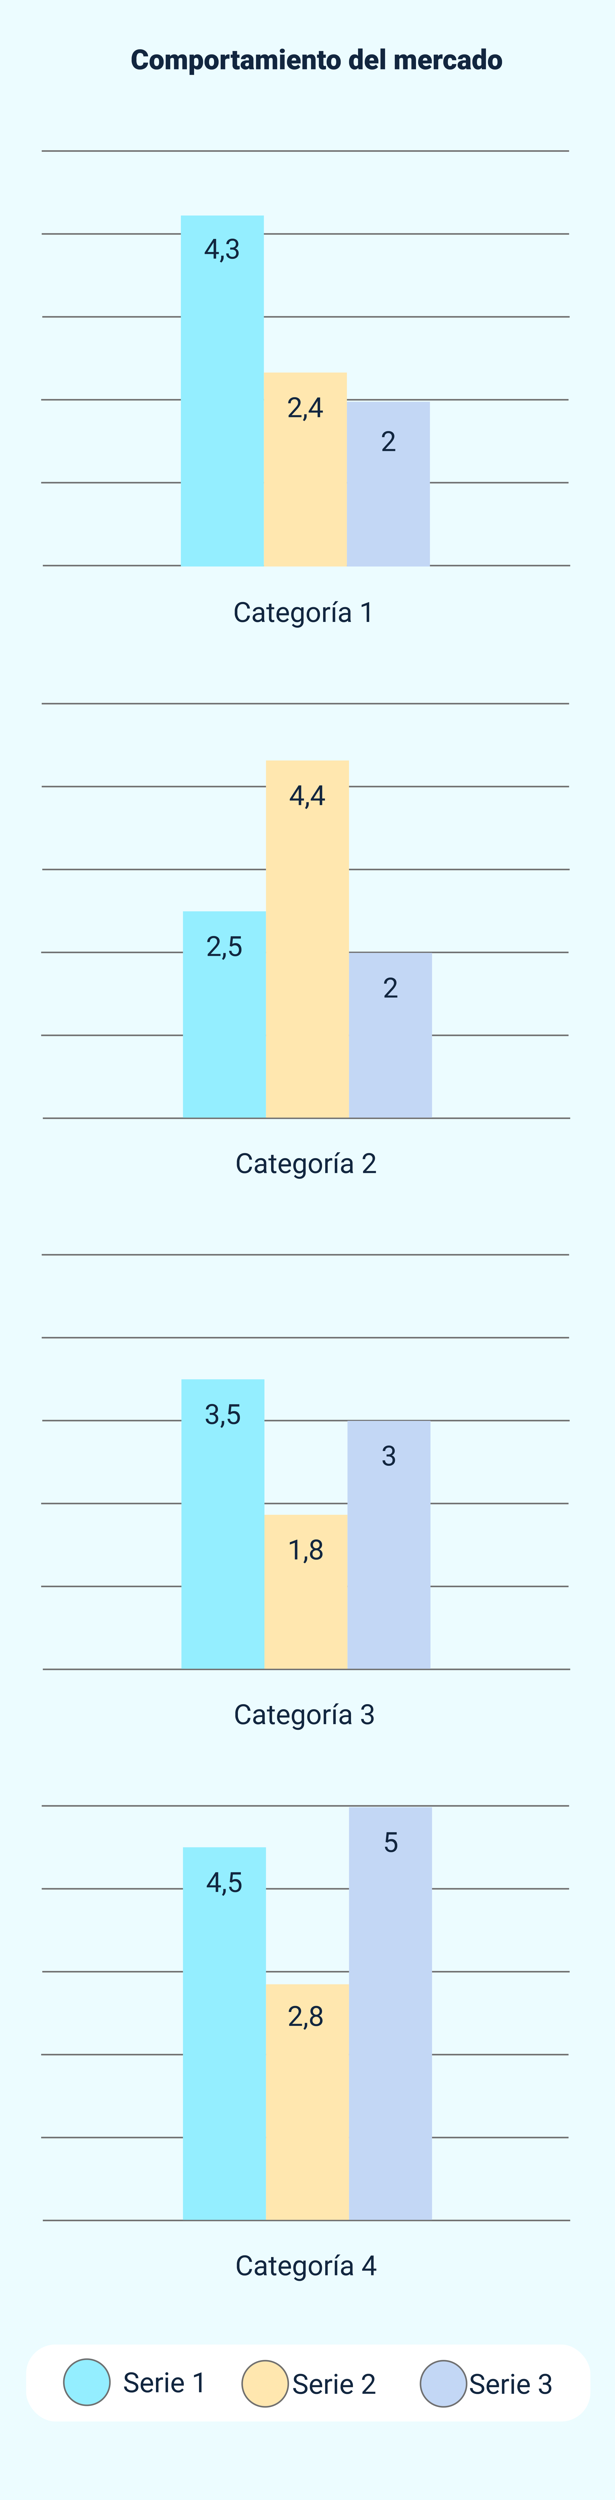 <svg xmlns="http://www.w3.org/2000/svg" width="400" height="1624" viewBox="0 0 400 1624">
  <g id="Grupo_1072677" data-name="Grupo 1072677" transform="translate(8830 10445)">
    <g id="Grupo_1072675" data-name="Grupo 1072675" transform="translate(-9220 -13012)">
      <rect id="Rectángulo_378128" data-name="Rectángulo 378128" width="400" height="1624" transform="translate(390 2567)" fill="#ecfcff"/>
      <g id="Grupo_1072663" data-name="Grupo 1072663" transform="translate(416.767 2611.234)">
        <path id="Trazado_610526" data-name="Trazado 610526" d="M-7824.783-11018.766h343.017" transform="translate(7825.508 11180.355)" fill="none" stroke="#707070" stroke-width="1"/>
        <path id="Trazado_610522" data-name="Trazado 610522" d="M-7824.783-11018.766h343.017" transform="translate(7825.146 11072.629)" fill="none" stroke="#707070" stroke-width="1"/>
        <path id="Trazado_610525" data-name="Trazado 610525" d="M-7824.783-11018.766h343.017" transform="translate(7824.783 11234.219)" fill="none" stroke="#707070" stroke-width="1"/>
        <path id="Trazado_610523" data-name="Trazado 610523" d="M-7824.783-11018.766h343.017" transform="translate(7825.146 11126.492)" fill="none" stroke="#707070" stroke-width="1"/>
        <path id="Trazado_610524" data-name="Trazado 610524" d="M-7824.783-11018.766h343.017" transform="translate(7824.783 11288.082)" fill="none" stroke="#707070" stroke-width="1"/>
        <path id="Trazado_610527" data-name="Trazado 610527" d="M-7824.783-11018.766h343.017" transform="translate(7825.87 11341.945)" fill="none" stroke="#707070" stroke-width="1"/>
      </g>
      <g id="Grupo_1072669" data-name="Grupo 1072669" transform="translate(416.767 2970.234)">
        <path id="Trazado_610526-2" data-name="Trazado 610526" d="M-7824.783-11018.766h343.017" transform="translate(7825.508 11180.355)" fill="none" stroke="#707070" stroke-width="1"/>
        <path id="Trazado_610522-2" data-name="Trazado 610522" d="M-7824.783-11018.766h343.017" transform="translate(7825.146 11072.629)" fill="none" stroke="#707070" stroke-width="1"/>
        <path id="Trazado_610525-2" data-name="Trazado 610525" d="M-7824.783-11018.766h343.017" transform="translate(7824.783 11234.219)" fill="none" stroke="#707070" stroke-width="1"/>
        <path id="Trazado_610523-2" data-name="Trazado 610523" d="M-7824.783-11018.766h343.017" transform="translate(7825.146 11126.492)" fill="none" stroke="#707070" stroke-width="1"/>
        <path id="Trazado_610524-2" data-name="Trazado 610524" d="M-7824.783-11018.766h343.017" transform="translate(7824.783 11288.082)" fill="none" stroke="#707070" stroke-width="1"/>
        <path id="Trazado_610527-2" data-name="Trazado 610527" d="M-7824.783-11018.766h343.017" transform="translate(7825.87 11341.945)" fill="none" stroke="#707070" stroke-width="1"/>
      </g>
      <g id="Grupo_1072670" data-name="Grupo 1072670" transform="translate(416.767 3328.234)">
        <path id="Trazado_610526-3" data-name="Trazado 610526" d="M-7824.783-11018.766h343.017" transform="translate(7825.508 11180.355)" fill="none" stroke="#707070" stroke-width="1"/>
        <path id="Trazado_610522-3" data-name="Trazado 610522" d="M-7824.783-11018.766h343.017" transform="translate(7825.146 11072.629)" fill="none" stroke="#707070" stroke-width="1"/>
        <path id="Trazado_610525-3" data-name="Trazado 610525" d="M-7824.783-11018.766h343.017" transform="translate(7824.783 11234.219)" fill="none" stroke="#707070" stroke-width="1"/>
        <path id="Trazado_610523-3" data-name="Trazado 610523" d="M-7824.783-11018.766h343.017" transform="translate(7825.146 11126.492)" fill="none" stroke="#707070" stroke-width="1"/>
        <path id="Trazado_610524-3" data-name="Trazado 610524" d="M-7824.783-11018.766h343.017" transform="translate(7824.783 11288.082)" fill="none" stroke="#707070" stroke-width="1"/>
        <path id="Trazado_610527-3" data-name="Trazado 610527" d="M-7824.783-11018.766h343.017" transform="translate(7825.87 11341.945)" fill="none" stroke="#707070" stroke-width="1"/>
      </g>
      <g id="Grupo_1072671" data-name="Grupo 1072671" transform="translate(416.767 3686.234)">
        <path id="Trazado_610526-4" data-name="Trazado 610526" d="M-7824.783-11018.766h343.017" transform="translate(7825.508 11180.355)" fill="none" stroke="#707070" stroke-width="1"/>
        <path id="Trazado_610522-4" data-name="Trazado 610522" d="M-7824.783-11018.766h343.017" transform="translate(7825.146 11072.629)" fill="none" stroke="#707070" stroke-width="1"/>
        <path id="Trazado_610525-4" data-name="Trazado 610525" d="M-7824.783-11018.766h343.017" transform="translate(7824.783 11234.219)" fill="none" stroke="#707070" stroke-width="1"/>
        <path id="Trazado_610523-4" data-name="Trazado 610523" d="M-7824.783-11018.766h343.017" transform="translate(7825.146 11126.492)" fill="none" stroke="#707070" stroke-width="1"/>
        <path id="Trazado_610524-4" data-name="Trazado 610524" d="M-7824.783-11018.766h343.017" transform="translate(7824.783 11288.082)" fill="none" stroke="#707070" stroke-width="1"/>
        <path id="Trazado_610527-4" data-name="Trazado 610527" d="M-7824.783-11018.766h343.017" transform="translate(7825.87 11341.945)" fill="none" stroke="#707070" stroke-width="1"/>
      </g>
      <path id="Trazado_611144" data-name="Trazado 611144" d="M11.32-4.333a4.673,4.673,0,0,1-.721,2.36A4.35,4.35,0,0,1,8.75-.387a6.3,6.3,0,0,1-2.72.563A5.025,5.025,0,0,1,2.057-1.468,6.786,6.786,0,0,1,.606-6.108v-.633a7.746,7.746,0,0,1,.655-3.292,4.961,4.961,0,0,1,1.885-2.18,5.26,5.26,0,0,1,2.848-.769,5.516,5.516,0,0,1,3.744,1.226,4.844,4.844,0,0,1,1.608,3.379H8.271a2.292,2.292,0,0,0-.589-1.679,2.422,2.422,0,0,0-1.687-.51A1.843,1.843,0,0,0,4.307-9.7a5.536,5.536,0,0,0-.562,2.751v.905A6.125,6.125,0,0,0,4.258-3.12a1.882,1.882,0,0,0,1.771.879,2.369,2.369,0,0,0,1.626-.5,2.126,2.126,0,0,0,.6-1.591Zm.949-.51a5.613,5.613,0,0,1,.554-2.536,3.96,3.96,0,0,1,1.591-1.709,4.791,4.791,0,0,1,2.435-.6,4.373,4.373,0,0,1,3.366,1.323,5.076,5.076,0,0,1,1.23,3.6v.105A4.925,4.925,0,0,1,20.21-1.129,4.384,4.384,0,0,1,16.866.176a4.434,4.434,0,0,1-3.261-1.217,4.761,4.761,0,0,1-1.327-3.3Zm2.962.185a3.538,3.538,0,0,0,.413,1.934,1.376,1.376,0,0,0,1.222.615q1.582,0,1.617-2.435v-.3q0-2.558-1.635-2.558-1.485,0-1.608,2.206ZM25.55-9.51l.1,1.116a3.27,3.27,0,0,1,2.716-1.292A2.407,2.407,0,0,1,30.8-8.253a3.165,3.165,0,0,1,2.795-1.433q2.892,0,2.971,3.5V0H33.592V-6a1.813,1.813,0,0,0-.246-1.063,1.048,1.048,0,0,0-.9-.334,1.4,1.4,0,0,0-1.31.782l.009.123V0H28.178V-5.985a1.906,1.906,0,0,0-.237-1.081,1.045,1.045,0,0,0-.905-.334,1.42,1.42,0,0,0-1.3.782V0H22.772V-9.51ZM47.083-4.685a5.735,5.735,0,0,1-1,3.538A3.2,3.2,0,0,1,43.392.176a2.742,2.742,0,0,1-2.153-.958V3.656H38.276V-9.51h2.769l.088.879a2.742,2.742,0,0,1,2.241-1.055,3.224,3.224,0,0,1,2.733,1.3,5.805,5.805,0,0,1,.976,3.564Zm-2.962-.185q0-2.531-1.477-2.531a1.394,1.394,0,0,0-1.406.756V-2.9a1.439,1.439,0,0,0,1.424.791q1.415,0,1.459-2.443Zm3.894.026a5.613,5.613,0,0,1,.554-2.536,3.96,3.96,0,0,1,1.591-1.709,4.791,4.791,0,0,1,2.435-.6A4.373,4.373,0,0,1,55.96-8.363a5.076,5.076,0,0,1,1.23,3.6v.105a4.925,4.925,0,0,1-1.235,3.529A4.384,4.384,0,0,1,52.611.176a4.434,4.434,0,0,1-3.261-1.217,4.761,4.761,0,0,1-1.327-3.3Zm2.962.185a3.538,3.538,0,0,0,.413,1.934,1.376,1.376,0,0,0,1.222.615q1.582,0,1.617-2.435v-.3q0-2.558-1.635-2.558-1.485,0-1.608,2.206ZM64.248-6.829l-.976-.07a1.752,1.752,0,0,0-1.793.879V0H58.518V-9.51h2.777l.1,1.222a2.294,2.294,0,0,1,2.083-1.4,2.888,2.888,0,0,1,.826.105Zm4.957-5.045V-9.51H70.77v2.057H69.205V-3.1a1.111,1.111,0,0,0,.193.747,1.037,1.037,0,0,0,.765.211A4.345,4.345,0,0,0,70.9-2.2V-.079a5.466,5.466,0,0,1-1.67.255,3.1,3.1,0,0,1-2.259-.721,2.954,2.954,0,0,1-.729-2.188v-4.72H65.03V-9.51h1.213v-2.364ZM77.291,0a3.344,3.344,0,0,1-.281-.853A2.754,2.754,0,0,1,74.725.176a3.374,3.374,0,0,1-2.285-.813,2.588,2.588,0,0,1-.94-2.043,2.66,2.66,0,0,1,1.143-2.338,5.821,5.821,0,0,1,3.322-.791h.914v-.5q0-1.316-1.134-1.316a.927.927,0,0,0-1.055,1.042H71.728A2.655,2.655,0,0,1,72.9-8.825a4.931,4.931,0,0,1,2.993-.86,4.323,4.323,0,0,1,2.874.888,3.086,3.086,0,0,1,1.081,2.435v4.21a4.311,4.311,0,0,0,.4,2V0ZM75.437-1.934a1.652,1.652,0,0,0,.918-.237,1.487,1.487,0,0,0,.523-.536V-4.228h-.861q-1.547,0-1.547,1.389a.848.848,0,0,0,.272.655A.986.986,0,0,0,75.437-1.934ZM84.287-9.51l.1,1.116A3.27,3.27,0,0,1,87.1-9.686a2.407,2.407,0,0,1,2.435,1.433,3.165,3.165,0,0,1,2.795-1.433q2.892,0,2.971,3.5V0H92.329V-6a1.813,1.813,0,0,0-.246-1.063,1.048,1.048,0,0,0-.9-.334,1.4,1.4,0,0,0-1.31.782l.009.123V0H86.915V-5.985a1.906,1.906,0,0,0-.237-1.081,1.045,1.045,0,0,0-.905-.334,1.42,1.42,0,0,0-1.3.782V0H81.51V-9.51ZM100.116,0H97.146V-9.51h2.971ZM96.97-11.962A1.322,1.322,0,0,1,97.427-13a1.724,1.724,0,0,1,1.187-.4A1.724,1.724,0,0,1,99.8-13a1.322,1.322,0,0,1,.457,1.037,1.322,1.322,0,0,1-.457,1.037,1.724,1.724,0,0,1-1.187.4,1.724,1.724,0,0,1-1.187-.4A1.322,1.322,0,0,1,96.97-11.962ZM106.541.176A4.889,4.889,0,0,1,103-1.129a4.507,4.507,0,0,1-1.354-3.4v-.246a5.84,5.84,0,0,1,.541-2.575,3.955,3.955,0,0,1,1.578-1.727,4.763,4.763,0,0,1,2.461-.611,4.117,4.117,0,0,1,3.164,1.244,4.887,4.887,0,0,1,1.16,3.467v1.151H104.66a2.135,2.135,0,0,0,.694,1.257,2.066,2.066,0,0,0,1.389.457,2.662,2.662,0,0,0,2.2-.984l1.354,1.6a3.784,3.784,0,0,1-1.569,1.217A5.3,5.3,0,0,1,106.541.176ZM106.207-7.4q-1.3,0-1.547,1.723h2.988v-.229a1.467,1.467,0,0,0-.36-1.1A1.434,1.434,0,0,0,106.207-7.4ZM114.46-9.51l.1,1.116a3.225,3.225,0,0,1,2.716-1.292,2.713,2.713,0,0,1,2.219.888,4.226,4.226,0,0,1,.76,2.672V0h-2.971V-6a1.6,1.6,0,0,0-.29-1.059,1.342,1.342,0,0,0-1.055-.338,1.413,1.413,0,0,0-1.292.686V0h-2.962V-9.51Zm10.881-2.364V-9.51h1.564v2.057h-1.564V-3.1a1.111,1.111,0,0,0,.193.747,1.037,1.037,0,0,0,.765.211,4.345,4.345,0,0,0,.738-.053V-.079a5.466,5.466,0,0,1-1.67.255,3.1,3.1,0,0,1-2.259-.721,2.954,2.954,0,0,1-.729-2.188v-4.72h-1.213V-9.51h1.213v-2.364Zm2.092,7.031a5.613,5.613,0,0,1,.554-2.536,3.96,3.96,0,0,1,1.591-1.709,4.791,4.791,0,0,1,2.435-.6,4.373,4.373,0,0,1,3.366,1.323,5.076,5.076,0,0,1,1.23,3.6v.105a4.925,4.925,0,0,1-1.235,3.529A4.384,4.384,0,0,1,132.029.176a4.434,4.434,0,0,1-3.261-1.217,4.761,4.761,0,0,1-1.327-3.3Zm2.962.185a3.538,3.538,0,0,0,.413,1.934,1.376,1.376,0,0,0,1.222.615q1.582,0,1.617-2.435v-.3q0-2.558-1.635-2.558-1.485,0-1.608,2.206Zm11.628-.167A5.809,5.809,0,0,1,143-8.385a3.211,3.211,0,0,1,2.725-1.3,2.731,2.731,0,0,1,2.145,1V-13.5h2.971V0h-2.663l-.149-1.02a2.8,2.8,0,0,1-2.32,1.2,3.205,3.205,0,0,1-2.689-1.3A5.993,5.993,0,0,1,142.022-4.825Zm2.962.185q0,2.531,1.477,2.531a1.458,1.458,0,0,0,1.406-.826V-6.557a1.419,1.419,0,0,0-1.389-.844q-1.371,0-1.485,2.215ZM157.122.176a4.889,4.889,0,0,1-3.542-1.305,4.507,4.507,0,0,1-1.354-3.4v-.246a5.84,5.84,0,0,1,.541-2.575,3.955,3.955,0,0,1,1.578-1.727,4.763,4.763,0,0,1,2.461-.611,4.117,4.117,0,0,1,3.164,1.244,4.887,4.887,0,0,1,1.16,3.467v1.151h-5.889a2.135,2.135,0,0,0,.694,1.257,2.066,2.066,0,0,0,1.389.457,2.662,2.662,0,0,0,2.2-.984l1.354,1.6a3.784,3.784,0,0,1-1.569,1.217A5.3,5.3,0,0,1,157.122.176ZM156.788-7.4q-1.3,0-1.547,1.723h2.988v-.229a1.467,1.467,0,0,0-.36-1.1A1.434,1.434,0,0,0,156.788-7.4ZM165.445,0h-2.971V-13.5h2.971Zm9.105-9.51.1,1.116a3.27,3.27,0,0,1,2.716-1.292A2.407,2.407,0,0,1,179.8-8.253a3.165,3.165,0,0,1,2.795-1.433q2.892,0,2.971,3.5V0h-2.971V-6a1.813,1.813,0,0,0-.246-1.063,1.048,1.048,0,0,0-.9-.334,1.4,1.4,0,0,0-1.31.782l.009.123V0h-2.971V-5.985a1.906,1.906,0,0,0-.237-1.081,1.045,1.045,0,0,0-.905-.334,1.42,1.42,0,0,0-1.3.782V0h-2.962V-9.51ZM191.856.176a4.889,4.889,0,0,1-3.542-1.305,4.507,4.507,0,0,1-1.354-3.4v-.246a5.84,5.84,0,0,1,.541-2.575,3.955,3.955,0,0,1,1.578-1.727,4.763,4.763,0,0,1,2.461-.611A4.117,4.117,0,0,1,194.7-8.442a4.887,4.887,0,0,1,1.16,3.467v1.151h-5.889a2.135,2.135,0,0,0,.694,1.257,2.066,2.066,0,0,0,1.389.457,2.662,2.662,0,0,0,2.2-.984l1.354,1.6a3.784,3.784,0,0,1-1.569,1.217A5.3,5.3,0,0,1,191.856.176ZM191.522-7.4q-1.3,0-1.547,1.723h2.988v-.229a1.467,1.467,0,0,0-.36-1.1A1.434,1.434,0,0,0,191.522-7.4Zm11.285.571-.976-.07a1.752,1.752,0,0,0-1.793.879V0h-2.962V-9.51h2.777l.1,1.222a2.294,2.294,0,0,1,2.083-1.4,2.888,2.888,0,0,1,.826.105Zm4.922,4.72a1.317,1.317,0,0,0,.967-.338,1.241,1.241,0,0,0,.334-.945h2.777a3.288,3.288,0,0,1-1.121,2.566,4.168,4.168,0,0,1-2.887,1,4.22,4.22,0,0,1-3.27-1.3,5.125,5.125,0,0,1-1.2-3.6v-.123a5.792,5.792,0,0,1,.532-2.544,3.872,3.872,0,0,1,1.534-1.7,4.573,4.573,0,0,1,2.373-.593,4.116,4.116,0,0,1,2.944,1.028,3.647,3.647,0,0,1,1.09,2.786H209.03A1.626,1.626,0,0,0,208.67-7a1.244,1.244,0,0,0-.967-.4q-1.151,0-1.345,1.468a10.357,10.357,0,0,0-.062,1.283,4.068,4.068,0,0,0,.343,1.986A1.187,1.187,0,0,0,207.729-2.109ZM218.417,0a3.344,3.344,0,0,1-.281-.853A2.754,2.754,0,0,1,215.851.176a3.374,3.374,0,0,1-2.285-.813,2.588,2.588,0,0,1-.94-2.043,2.66,2.66,0,0,1,1.143-2.338,5.821,5.821,0,0,1,3.322-.791H218v-.5q0-1.316-1.134-1.316a.927.927,0,0,0-1.055,1.042h-2.962a2.655,2.655,0,0,1,1.173-2.239,4.931,4.931,0,0,1,2.993-.86,4.323,4.323,0,0,1,2.874.888,3.086,3.086,0,0,1,1.081,2.435v4.21a4.311,4.311,0,0,0,.4,2V0Zm-1.854-1.934a1.652,1.652,0,0,0,.918-.237A1.487,1.487,0,0,0,218-2.707V-4.228h-.861q-1.547,0-1.547,1.389a.848.848,0,0,0,.272.655A.986.986,0,0,0,216.563-1.934Zm5.678-2.892a5.809,5.809,0,0,1,.976-3.56,3.211,3.211,0,0,1,2.725-1.3,2.731,2.731,0,0,1,2.145,1V-13.5h2.971V0h-2.663l-.149-1.02a2.8,2.8,0,0,1-2.32,1.2,3.205,3.205,0,0,1-2.689-1.3A5.993,5.993,0,0,1,222.24-4.825Zm2.962.185q0,2.531,1.477,2.531a1.458,1.458,0,0,0,1.406-.826V-6.557A1.419,1.419,0,0,0,226.7-7.4q-1.371,0-1.485,2.215Zm7.163-.2a5.613,5.613,0,0,1,.554-2.536,3.96,3.96,0,0,1,1.591-1.709,4.791,4.791,0,0,1,2.435-.6,4.373,4.373,0,0,1,3.366,1.323,5.076,5.076,0,0,1,1.23,3.6v.105a4.925,4.925,0,0,1-1.235,3.529A4.384,4.384,0,0,1,236.962.176,4.434,4.434,0,0,1,233.7-1.042a4.761,4.761,0,0,1-1.327-3.3Zm2.962.185a3.538,3.538,0,0,0,.413,1.934,1.376,1.376,0,0,0,1.222.615q1.582,0,1.617-2.435v-.3q0-2.558-1.635-2.558-1.485,0-1.608,2.206Z" transform="translate(475 2612)" fill="#12263f"/>
      <rect id="Rectángulo_378129" data-name="Rectángulo 378129" width="54" height="228" transform="translate(507.637 2707)" fill="#94eeff"/>
      <rect id="Rectángulo_378130" data-name="Rectángulo 378130" width="54" height="126" transform="translate(561.637 2809)" fill="#ffe7af"/>
      <rect id="Rectángulo_378131" data-name="Rectángulo 378131" width="54" height="107" transform="translate(615.637 2828)" fill="#c3d7f5"/>
      <path id="Trazado_611140" data-name="Trazado 611140" d="M10.9-4.061A4.708,4.708,0,0,1,9.4-.927,4.911,4.911,0,0,1,6.047.176,4.509,4.509,0,0,1,2.413-1.45,6.542,6.542,0,0,1,1.046-5.8v-1.23a7.291,7.291,0,0,1,.637-3.138,4.76,4.76,0,0,1,1.806-2.079A5.029,5.029,0,0,1,6.2-12.973a4.624,4.624,0,0,1,3.27,1.138A4.765,4.765,0,0,1,10.9-8.684H9.2a3.677,3.677,0,0,0-.954-2.222A2.885,2.885,0,0,0,6.2-11.593a3.019,3.019,0,0,0-2.536,1.2,5.492,5.492,0,0,0-.918,3.4v1.24a5.645,5.645,0,0,0,.87,3.316A2.812,2.812,0,0,0,6.047-1.2,3.247,3.247,0,0,0,8.2-1.841a3.536,3.536,0,0,0,1-2.219ZM18.817,0a3.416,3.416,0,0,1-.229-1A3.628,3.628,0,0,1,15.882.176a3.357,3.357,0,0,1-2.307-.8,2.573,2.573,0,0,1-.9-2.017A2.688,2.688,0,0,1,13.8-4.944a5.325,5.325,0,0,1,3.177-.822h1.582v-.747a1.826,1.826,0,0,0-.51-1.358,2.049,2.049,0,0,0-1.5-.505,2.371,2.371,0,0,0-1.459.439A1.3,1.3,0,0,0,14.5-6.873H12.867a2.244,2.244,0,0,1,.505-1.375A3.449,3.449,0,0,1,14.744-9.3a4.613,4.613,0,0,1,1.9-.387,3.759,3.759,0,0,1,2.575.822A2.964,2.964,0,0,1,20.188-6.6v4.377a5.351,5.351,0,0,0,.334,2.083V0Zm-2.7-1.239a2.858,2.858,0,0,0,1.45-.4,2.392,2.392,0,0,0,.993-1.028V-4.614H17.288q-2.988,0-2.988,1.749a1.48,1.48,0,0,0,.51,1.2A1.959,1.959,0,0,0,16.119-1.239Zm8.824-10.573v2.3h1.775v1.257H24.943v5.9a1.32,1.32,0,0,0,.237.858,1,1,0,0,0,.809.286,3.937,3.937,0,0,0,.773-.105V0a4.742,4.742,0,0,1-1.248.175,2.025,2.025,0,0,1-1.644-.659,2.832,2.832,0,0,1-.554-1.872v-5.9H21.586V-9.51h1.731v-2.3ZM32.563.176a4.155,4.155,0,0,1-3.146-1.27,4.714,4.714,0,0,1-1.213-3.4v-.3a5.707,5.707,0,0,1,.541-2.527,4.217,4.217,0,0,1,1.512-1.74,3.8,3.8,0,0,1,2.1-.628,3.562,3.562,0,0,1,2.883,1.222,5.289,5.289,0,0,1,1.028,3.5v.677H29.83a3.38,3.38,0,0,0,.822,2.272,2.583,2.583,0,0,0,2,.866A2.832,2.832,0,0,0,34.11-1.5a3.666,3.666,0,0,0,1.046-.932l.993.773A3.993,3.993,0,0,1,32.563.176Zm-.2-8.525a2.169,2.169,0,0,0-1.652.716,3.482,3.482,0,0,0-.826,2.008h4.764v-.123a3.1,3.1,0,0,0-.668-1.92A2.042,2.042,0,0,0,32.361-8.35Zm5.405,3.516a5.589,5.589,0,0,1,1.028-3.538A3.289,3.289,0,0,1,41.52-9.686a3.271,3.271,0,0,1,2.716,1.23l.079-1.055H45.8V-.229a3.869,3.869,0,0,1-1.094,2.909,4.038,4.038,0,0,1-2.94,1.063A4.891,4.891,0,0,1,39.753,3.3a3.465,3.465,0,0,1-1.5-1.2l.844-.976a3.18,3.18,0,0,0,2.558,1.292,2.491,2.491,0,0,0,1.85-.668,2.553,2.553,0,0,0,.664-1.881V-.949A3.342,3.342,0,0,1,41.5.176a3.248,3.248,0,0,1-2.7-1.345A5.876,5.876,0,0,1,37.767-4.834Zm1.635.185a4.264,4.264,0,0,0,.659,2.527,2.142,2.142,0,0,0,1.846.918,2.382,2.382,0,0,0,2.259-1.4V-6.943a2.41,2.41,0,0,0-2.241-1.362,2.161,2.161,0,0,0-1.854.923A4.644,4.644,0,0,0,39.4-4.649Zm8.42-.193a5.617,5.617,0,0,1,.549-2.514A4.1,4.1,0,0,1,49.9-9.079a4.163,4.163,0,0,1,2.237-.606,4.01,4.01,0,0,1,3.142,1.345,5.174,5.174,0,0,1,1.2,3.577v.114a5.666,5.666,0,0,1-.532,2.492A4.038,4.038,0,0,1,54.426-.439a4.211,4.211,0,0,1-2.272.615,4,4,0,0,1-3.133-1.345,5.147,5.147,0,0,1-1.2-3.56Zm1.635.193a4.068,4.068,0,0,0,.734,2.54,2.349,2.349,0,0,0,1.964.958,2.335,2.335,0,0,0,1.969-.971,4.449,4.449,0,0,0,.729-2.72,4.061,4.061,0,0,0-.743-2.536,2.361,2.361,0,0,0-1.973-.971,2.335,2.335,0,0,0-1.942.958A4.416,4.416,0,0,0,49.456-4.649Zm13.658-3.4a4.873,4.873,0,0,0-.8-.062A2.143,2.143,0,0,0,60.144-6.75V0H58.518V-9.51H60.1l.026,1.1a2.532,2.532,0,0,1,2.268-1.274,1.661,1.661,0,0,1,.721.123ZM66.375,0H64.74V-9.51h1.635Zm.018-13.491h1.969l-2.355,2.584-1.31,0ZM74.927,0A3.416,3.416,0,0,1,74.7-1,3.628,3.628,0,0,1,71.991.176a3.357,3.357,0,0,1-2.307-.8,2.573,2.573,0,0,1-.9-2.017,2.688,2.688,0,0,1,1.129-2.307,5.325,5.325,0,0,1,3.177-.822h1.582v-.747a1.826,1.826,0,0,0-.51-1.358,2.049,2.049,0,0,0-1.5-.505,2.371,2.371,0,0,0-1.459.439,1.3,1.3,0,0,0-.589,1.063H68.977a2.244,2.244,0,0,1,.505-1.375A3.449,3.449,0,0,1,70.853-9.3a4.613,4.613,0,0,1,1.9-.387,3.759,3.759,0,0,1,2.575.822A2.964,2.964,0,0,1,76.3-6.6v4.377a5.351,5.351,0,0,0,.334,2.083V0Zm-2.7-1.239a2.858,2.858,0,0,0,1.45-.4,2.392,2.392,0,0,0,.993-1.028V-4.614H73.4q-2.988,0-2.988,1.749a1.48,1.48,0,0,0,.51,1.2A1.959,1.959,0,0,0,72.229-1.239ZM88.479,0H86.845V-10.837l-3.278,1.2v-1.477l4.658-1.749h.255Z" transform="translate(541.637 2971)" fill="#12263f"/>
      <path id="Trazado_611143" data-name="Trazado 611143" d="M7.928-4.3H9.7v1.327H7.928V0H6.293V-2.971H.466v-.958L6.2-12.8H7.928Zm-5.616,0H6.293v-6.275l-.193.352Zm8.974,6.847-.923-.633a4.241,4.241,0,0,0,.861-2.373V-1.925h1.591V-.65a4,4,0,0,1-.435,1.775A4.156,4.156,0,0,1,11.285,2.549Zm5.783-9.738H18.29A2.685,2.685,0,0,0,20.1-7.8a2.026,2.026,0,0,0,.659-1.591,1.985,1.985,0,0,0-2.241-2.25,2.331,2.331,0,0,0-1.683.6,2.107,2.107,0,0,0-.628,1.6H14.581a3.264,3.264,0,0,1,1.112-2.527,4.05,4.05,0,0,1,2.826-1.006,4,4,0,0,1,2.839.958,3.461,3.461,0,0,1,1.028,2.663,2.809,2.809,0,0,1-.541,1.617,3.264,3.264,0,0,1-1.472,1.169A3.145,3.145,0,0,1,22-5.458a3.076,3.076,0,0,1,.576,1.89A3.491,3.491,0,0,1,21.454-.835,4.213,4.213,0,0,1,18.527.176,4.324,4.324,0,0,1,15.6-.8a3.236,3.236,0,0,1-1.129-2.575H16.1a2.092,2.092,0,0,0,.659,1.617,2.507,2.507,0,0,0,1.767.606,2.46,2.46,0,0,0,1.8-.615,2.371,2.371,0,0,0,.624-1.767,2.151,2.151,0,0,0-.686-1.714,2.987,2.987,0,0,0-1.978-.615H17.068Z" transform="translate(522.637 2735)" fill="#12263f"/>
      <path id="Trazado_611142" data-name="Trazado 611142" d="M9.448,0H1.063V-1.169l4.43-4.922A10.524,10.524,0,0,0,6.851-7.906a3.029,3.029,0,0,0,.374-1.446A2.3,2.3,0,0,0,6.618-11,2.12,2.12,0,0,0,5-11.637a2.511,2.511,0,0,0-1.885.69,2.635,2.635,0,0,0-.672,1.92H.817a3.774,3.774,0,0,1,1.138-2.856A4.219,4.219,0,0,1,5-12.973a4.054,4.054,0,0,1,2.821.936A3.193,3.193,0,0,1,8.859-9.545q0,1.89-2.408,4.5L3.023-1.327H9.448Zm1.837,2.549-.923-.633a4.241,4.241,0,0,0,.861-2.373V-1.925h1.591V-.65a4,4,0,0,1-.435,1.775A4.156,4.156,0,0,1,11.285,2.549ZM21.568-4.3h1.775v1.327H21.568V0H19.934V-2.971H14.106v-.958l5.73-8.868h1.731Zm-5.616,0h3.981v-6.275l-.193.352Z" transform="translate(576.637 2838)" fill="#12263f"/>
      <path id="Trazado_611141" data-name="Trazado 611141" d="M9.448,0H1.063V-1.169l4.43-4.922A10.524,10.524,0,0,0,6.851-7.906a3.029,3.029,0,0,0,.374-1.446A2.3,2.3,0,0,0,6.618-11,2.12,2.12,0,0,0,5-11.637a2.511,2.511,0,0,0-1.885.69,2.635,2.635,0,0,0-.672,1.92H.817a3.774,3.774,0,0,1,1.138-2.856A4.219,4.219,0,0,1,5-12.973a4.054,4.054,0,0,1,2.821.936A3.193,3.193,0,0,1,8.859-9.545q0,1.89-2.408,4.5L3.023-1.327H9.448Z" transform="translate(637.637 2860)" fill="#12263f"/>
      <g id="Grupo_1072664" data-name="Grupo 1072664" transform="translate(34 -161)">
        <rect id="Rectángulo_378132" data-name="Rectángulo 378132" width="54" height="134" transform="translate(475 3320)" fill="#94eeff"/>
        <rect id="Rectángulo_378133" data-name="Rectángulo 378133" width="54" height="232" transform="translate(529 3222)" fill="#ffe7af"/>
        <rect id="Rectángulo_378134" data-name="Rectángulo 378134" width="54" height="107" transform="translate(583 3347)" fill="#c3d7f5"/>
        <path id="Trazado_611138" data-name="Trazado 611138" d="M9.448,0H1.063V-1.169l4.43-4.922A10.524,10.524,0,0,0,6.851-7.906a3.029,3.029,0,0,0,.374-1.446A2.3,2.3,0,0,0,6.618-11,2.12,2.12,0,0,0,5-11.637a2.511,2.511,0,0,0-1.885.69,2.635,2.635,0,0,0-.672,1.92H.817a3.774,3.774,0,0,1,1.138-2.856A4.219,4.219,0,0,1,5-12.973a4.054,4.054,0,0,1,2.821.936A3.193,3.193,0,0,1,8.859-9.545q0,1.89-2.408,4.5L3.023-1.327H9.448Zm1.837,2.549-.923-.633a4.241,4.241,0,0,0,.861-2.373V-1.925h1.591V-.65a4,4,0,0,1-.435,1.775A4.156,4.156,0,0,1,11.285,2.549Zm4.166-8.965L16.1-12.8h6.557v1.5H17.481L17.095-7.8a4.13,4.13,0,0,1,2.136-.554A3.531,3.531,0,0,1,22.008-7.2a4.53,4.53,0,0,1,1.028,3.125A4.372,4.372,0,0,1,21.968-.962,3.892,3.892,0,0,1,18.984.176a4.045,4.045,0,0,1-2.769-.94,3.754,3.754,0,0,1-1.222-2.6h1.538a2.582,2.582,0,0,0,.782,1.657,2.432,2.432,0,0,0,1.67.558,2.194,2.194,0,0,0,1.78-.773,3.233,3.233,0,0,0,.646-2.136,2.968,2.968,0,0,0-.7-2.061A2.377,2.377,0,0,0,18.853-6.9a2.681,2.681,0,0,0-1.67.466l-.431.352Z" transform="translate(490 3349)" fill="#12263f"/>
        <path id="Trazado_611139" data-name="Trazado 611139" d="M7.928-4.3H9.7v1.327H7.928V0H6.293V-2.971H.466v-.958L6.2-12.8H7.928Zm-5.616,0H6.293v-6.275l-.193.352Zm8.974,6.847-.923-.633a4.241,4.241,0,0,0,.861-2.373V-1.925h1.591V-.65a4,4,0,0,1-.435,1.775A4.156,4.156,0,0,1,11.285,2.549ZM21.568-4.3h1.775v1.327H21.568V0H19.934V-2.971H14.106v-.958l5.73-8.868h1.731Zm-5.616,0h3.981v-6.275l-.193.352Z" transform="translate(544 3251)" fill="#12263f"/>
        <path id="Trazado_611137" data-name="Trazado 611137" d="M9.448,0H1.063V-1.169l4.43-4.922A10.524,10.524,0,0,0,6.851-7.906a3.029,3.029,0,0,0,.374-1.446A2.3,2.3,0,0,0,6.618-11,2.12,2.12,0,0,0,5-11.637a2.511,2.511,0,0,0-1.885.69,2.635,2.635,0,0,0-.672,1.92H.817a3.774,3.774,0,0,1,1.138-2.856A4.219,4.219,0,0,1,5-12.973a4.054,4.054,0,0,1,2.821.936A3.193,3.193,0,0,1,8.859-9.545q0,1.89-2.408,4.5L3.023-1.327H9.448Z" transform="translate(605 3376)" fill="#12263f"/>
        <path id="Trazado_611136" data-name="Trazado 611136" d="M10.9-4.061A4.708,4.708,0,0,1,9.4-.927,4.911,4.911,0,0,1,6.047.176,4.509,4.509,0,0,1,2.413-1.45,6.542,6.542,0,0,1,1.046-5.8v-1.23a7.291,7.291,0,0,1,.637-3.138,4.76,4.76,0,0,1,1.806-2.079A5.029,5.029,0,0,1,6.2-12.973a4.624,4.624,0,0,1,3.27,1.138A4.765,4.765,0,0,1,10.9-8.684H9.2a3.677,3.677,0,0,0-.954-2.222A2.885,2.885,0,0,0,6.2-11.593a3.019,3.019,0,0,0-2.536,1.2,5.492,5.492,0,0,0-.918,3.4v1.24a5.645,5.645,0,0,0,.87,3.316A2.812,2.812,0,0,0,6.047-1.2,3.247,3.247,0,0,0,8.2-1.841a3.536,3.536,0,0,0,1-2.219ZM18.817,0a3.416,3.416,0,0,1-.229-1A3.628,3.628,0,0,1,15.882.176a3.357,3.357,0,0,1-2.307-.8,2.573,2.573,0,0,1-.9-2.017A2.688,2.688,0,0,1,13.8-4.944a5.325,5.325,0,0,1,3.177-.822h1.582v-.747a1.826,1.826,0,0,0-.51-1.358,2.049,2.049,0,0,0-1.5-.505,2.371,2.371,0,0,0-1.459.439A1.3,1.3,0,0,0,14.5-6.873H12.867a2.244,2.244,0,0,1,.505-1.375A3.449,3.449,0,0,1,14.744-9.3a4.613,4.613,0,0,1,1.9-.387,3.759,3.759,0,0,1,2.575.822A2.964,2.964,0,0,1,20.188-6.6v4.377a5.351,5.351,0,0,0,.334,2.083V0Zm-2.7-1.239a2.858,2.858,0,0,0,1.45-.4,2.392,2.392,0,0,0,.993-1.028V-4.614H17.288q-2.988,0-2.988,1.749a1.48,1.48,0,0,0,.51,1.2A1.959,1.959,0,0,0,16.119-1.239Zm8.824-10.573v2.3h1.775v1.257H24.943v5.9a1.32,1.32,0,0,0,.237.858,1,1,0,0,0,.809.286,3.937,3.937,0,0,0,.773-.105V0a4.742,4.742,0,0,1-1.248.175,2.025,2.025,0,0,1-1.644-.659,2.832,2.832,0,0,1-.554-1.872v-5.9H21.586V-9.51h1.731v-2.3ZM32.563.176a4.155,4.155,0,0,1-3.146-1.27,4.714,4.714,0,0,1-1.213-3.4v-.3a5.707,5.707,0,0,1,.541-2.527,4.217,4.217,0,0,1,1.512-1.74,3.8,3.8,0,0,1,2.1-.628,3.562,3.562,0,0,1,2.883,1.222,5.289,5.289,0,0,1,1.028,3.5v.677H29.83a3.38,3.38,0,0,0,.822,2.272,2.583,2.583,0,0,0,2,.866A2.832,2.832,0,0,0,34.11-1.5a3.666,3.666,0,0,0,1.046-.932l.993.773A3.993,3.993,0,0,1,32.563.176Zm-.2-8.525a2.169,2.169,0,0,0-1.652.716,3.482,3.482,0,0,0-.826,2.008h4.764v-.123a3.1,3.1,0,0,0-.668-1.92A2.042,2.042,0,0,0,32.361-8.35Zm5.405,3.516a5.589,5.589,0,0,1,1.028-3.538A3.289,3.289,0,0,1,41.52-9.686a3.271,3.271,0,0,1,2.716,1.23l.079-1.055H45.8V-.229a3.869,3.869,0,0,1-1.094,2.909,4.038,4.038,0,0,1-2.94,1.063A4.891,4.891,0,0,1,39.753,3.3a3.465,3.465,0,0,1-1.5-1.2l.844-.976a3.18,3.18,0,0,0,2.558,1.292,2.491,2.491,0,0,0,1.85-.668,2.553,2.553,0,0,0,.664-1.881V-.949A3.342,3.342,0,0,1,41.5.176a3.248,3.248,0,0,1-2.7-1.345A5.876,5.876,0,0,1,37.767-4.834Zm1.635.185a4.264,4.264,0,0,0,.659,2.527,2.142,2.142,0,0,0,1.846.918,2.382,2.382,0,0,0,2.259-1.4V-6.943a2.41,2.41,0,0,0-2.241-1.362,2.161,2.161,0,0,0-1.854.923A4.644,4.644,0,0,0,39.4-4.649Zm8.42-.193a5.617,5.617,0,0,1,.549-2.514A4.1,4.1,0,0,1,49.9-9.079a4.163,4.163,0,0,1,2.237-.606,4.01,4.01,0,0,1,3.142,1.345,5.174,5.174,0,0,1,1.2,3.577v.114a5.666,5.666,0,0,1-.532,2.492A4.038,4.038,0,0,1,54.426-.439a4.211,4.211,0,0,1-2.272.615,4,4,0,0,1-3.133-1.345,5.147,5.147,0,0,1-1.2-3.56Zm1.635.193a4.068,4.068,0,0,0,.734,2.54,2.349,2.349,0,0,0,1.964.958,2.335,2.335,0,0,0,1.969-.971,4.449,4.449,0,0,0,.729-2.72,4.061,4.061,0,0,0-.743-2.536,2.361,2.361,0,0,0-1.973-.971,2.335,2.335,0,0,0-1.942.958A4.416,4.416,0,0,0,49.456-4.649Zm13.658-3.4a4.873,4.873,0,0,0-.8-.062A2.143,2.143,0,0,0,60.144-6.75V0H58.518V-9.51H60.1l.026,1.1a2.532,2.532,0,0,1,2.268-1.274,1.661,1.661,0,0,1,.721.123ZM66.375,0H64.74V-9.51h1.635Zm.018-13.491h1.969l-2.355,2.584-1.31,0ZM74.927,0A3.416,3.416,0,0,1,74.7-1,3.628,3.628,0,0,1,71.991.176a3.357,3.357,0,0,1-2.307-.8,2.573,2.573,0,0,1-.9-2.017,2.688,2.688,0,0,1,1.129-2.307,5.325,5.325,0,0,1,3.177-.822h1.582v-.747a1.826,1.826,0,0,0-.51-1.358,2.049,2.049,0,0,0-1.5-.505,2.371,2.371,0,0,0-1.459.439,1.3,1.3,0,0,0-.589,1.063H68.977a2.244,2.244,0,0,1,.505-1.375A3.449,3.449,0,0,1,70.853-9.3a4.613,4.613,0,0,1,1.9-.387,3.759,3.759,0,0,1,2.575.822A2.964,2.964,0,0,1,76.3-6.6v4.377a5.351,5.351,0,0,0,.334,2.083V0Zm-2.7-1.239a2.858,2.858,0,0,0,1.45-.4,2.392,2.392,0,0,0,.993-1.028V-4.614H73.4q-2.988,0-2.988,1.749a1.48,1.48,0,0,0,.51,1.2A1.959,1.959,0,0,0,72.229-1.239ZM91.521,0H83.136V-1.169l4.43-4.922a10.524,10.524,0,0,0,1.358-1.815A3.029,3.029,0,0,0,89.3-9.352,2.3,2.3,0,0,0,88.69-11a2.12,2.12,0,0,0-1.617-.642,2.511,2.511,0,0,0-1.885.69,2.635,2.635,0,0,0-.672,1.92H82.89a3.774,3.774,0,0,1,1.138-2.856,4.219,4.219,0,0,1,3.045-1.09,4.054,4.054,0,0,1,2.821.936,3.193,3.193,0,0,1,1.037,2.492q0,1.89-2.408,4.5L85.1-1.327h6.425Z" transform="translate(509 3490)" fill="#12263f"/>
      </g>
      <g id="Grupo_1072666" data-name="Grupo 1072666" transform="translate(-10 -53)">
        <rect id="Rectángulo_378115" data-name="Rectángulo 378115" width="54" height="188" transform="translate(518 3516)" fill="#94eeff"/>
        <rect id="Rectángulo_378116" data-name="Rectángulo 378116" width="54" height="100" transform="translate(572 3604)" fill="#ffe7af"/>
        <rect id="Rectángulo_378117" data-name="Rectángulo 378117" width="54" height="161" transform="translate(626 3543)" fill="#c3d7f5"/>
        <path id="Trazado_611134" data-name="Trazado 611134" d="M3.428-7.189H4.649A2.685,2.685,0,0,0,6.46-7.8a2.026,2.026,0,0,0,.659-1.591,1.985,1.985,0,0,0-2.241-2.25,2.331,2.331,0,0,0-1.683.6,2.107,2.107,0,0,0-.628,1.6H.94a3.264,3.264,0,0,1,1.112-2.527,4.05,4.05,0,0,1,2.826-1.006,4,4,0,0,1,2.839.958A3.461,3.461,0,0,1,8.745-9.352,2.809,2.809,0,0,1,8.2-7.734,3.264,3.264,0,0,1,6.732-6.565a3.145,3.145,0,0,1,1.63,1.107,3.076,3.076,0,0,1,.576,1.89A3.491,3.491,0,0,1,7.813-.835,4.213,4.213,0,0,1,4.887.176,4.324,4.324,0,0,1,1.956-.8,3.236,3.236,0,0,1,.826-3.375H2.461A2.092,2.092,0,0,0,3.12-1.758a2.507,2.507,0,0,0,1.767.606,2.46,2.46,0,0,0,1.8-.615,2.371,2.371,0,0,0,.624-1.767,2.151,2.151,0,0,0-.686-1.714,2.987,2.987,0,0,0-1.978-.615H3.428Zm7.857,9.738-.923-.633a4.241,4.241,0,0,0,.861-2.373V-1.925h1.591V-.65a4,4,0,0,1-.435,1.775A4.156,4.156,0,0,1,11.285,2.549Zm4.166-8.965L16.1-12.8h6.557v1.5H17.481L17.095-7.8a4.13,4.13,0,0,1,2.136-.554A3.531,3.531,0,0,1,22.008-7.2a4.53,4.53,0,0,1,1.028,3.125A4.372,4.372,0,0,1,21.968-.962,3.892,3.892,0,0,1,18.984.176a4.045,4.045,0,0,1-2.769-.94,3.754,3.754,0,0,1-1.222-2.6h1.538a2.582,2.582,0,0,0,.782,1.657,2.432,2.432,0,0,0,1.67.558,2.194,2.194,0,0,0,1.78-.773,3.233,3.233,0,0,0,.646-2.136,2.968,2.968,0,0,0-.7-2.061A2.377,2.377,0,0,0,18.853-6.9a2.681,2.681,0,0,0-1.67.466l-.431.352Z" transform="translate(533 3545)" fill="#12263f"/>
        <path id="Trazado_611133" data-name="Trazado 611133" d="M6.407,0H4.772V-10.837l-3.278,1.2v-1.477l4.658-1.749h.255Zm4.878,2.549-.923-.633a4.241,4.241,0,0,0,.861-2.373V-1.925h1.591V-.65a4,4,0,0,1-.435,1.775A4.156,4.156,0,0,1,11.285,2.549ZM22.465-9.457a2.972,2.972,0,0,1-.505,1.705,3.439,3.439,0,0,1-1.367,1.169,3.668,3.668,0,0,1,1.586,1.257,3.163,3.163,0,0,1,.584,1.872A3.344,3.344,0,0,1,21.643-.809a4.305,4.305,0,0,1-2.949.984,4.286,4.286,0,0,1-2.958-.989,3.36,3.36,0,0,1-1.112-2.641,3.257,3.257,0,0,1,.567-1.872,3.528,3.528,0,0,1,1.569-1.266,3.354,3.354,0,0,1-1.345-1.169,3.014,3.014,0,0,1-.492-1.7,3.308,3.308,0,0,1,1.037-2.566,3.89,3.89,0,0,1,2.733-.949,3.894,3.894,0,0,1,2.729.949A3.3,3.3,0,0,1,22.465-9.457ZM21.138-3.489a2.359,2.359,0,0,0-.681-1.749,2.416,2.416,0,0,0-1.78-.677,2.373,2.373,0,0,0-1.762.668,2.385,2.385,0,0,0-.664,1.758A2.271,2.271,0,0,0,16.9-1.775a2.48,2.48,0,0,0,1.8.624,2.472,2.472,0,0,0,1.793-.628A2.266,2.266,0,0,0,21.138-3.489Zm-2.443-8.147a2.1,2.1,0,0,0-1.551.593,2.179,2.179,0,0,0-.593,1.613,2.169,2.169,0,0,0,.584,1.578,2.074,2.074,0,0,0,1.56.6,2.074,2.074,0,0,0,1.56-.6,2.169,2.169,0,0,0,.584-1.578,2.17,2.17,0,0,0-.606-1.591A2.068,2.068,0,0,0,18.694-11.637Z" transform="translate(587 3633)" fill="#12263f"/>
        <path id="Trazado_611135" data-name="Trazado 611135" d="M3.428-7.189H4.649A2.685,2.685,0,0,0,6.46-7.8a2.026,2.026,0,0,0,.659-1.591,1.985,1.985,0,0,0-2.241-2.25,2.331,2.331,0,0,0-1.683.6,2.107,2.107,0,0,0-.628,1.6H.94a3.264,3.264,0,0,1,1.112-2.527,4.05,4.05,0,0,1,2.826-1.006,4,4,0,0,1,2.839.958A3.461,3.461,0,0,1,8.745-9.352,2.809,2.809,0,0,1,8.2-7.734,3.264,3.264,0,0,1,6.732-6.565a3.145,3.145,0,0,1,1.63,1.107,3.076,3.076,0,0,1,.576,1.89A3.491,3.491,0,0,1,7.813-.835,4.213,4.213,0,0,1,4.887.176,4.324,4.324,0,0,1,1.956-.8,3.236,3.236,0,0,1,.826-3.375H2.461A2.092,2.092,0,0,0,3.12-1.758a2.507,2.507,0,0,0,1.767.606,2.46,2.46,0,0,0,1.8-.615,2.371,2.371,0,0,0,.624-1.767,2.151,2.151,0,0,0-.686-1.714,2.987,2.987,0,0,0-1.978-.615H3.428Z" transform="translate(648 3572)" fill="#12263f"/>
        <path id="Trazado_611132" data-name="Trazado 611132" d="M10.9-4.061A4.708,4.708,0,0,1,9.4-.927,4.911,4.911,0,0,1,6.047.176,4.509,4.509,0,0,1,2.413-1.45,6.542,6.542,0,0,1,1.046-5.8v-1.23a7.291,7.291,0,0,1,.637-3.138,4.76,4.76,0,0,1,1.806-2.079A5.029,5.029,0,0,1,6.2-12.973a4.624,4.624,0,0,1,3.27,1.138A4.765,4.765,0,0,1,10.9-8.684H9.2a3.677,3.677,0,0,0-.954-2.222A2.885,2.885,0,0,0,6.2-11.593a3.019,3.019,0,0,0-2.536,1.2,5.492,5.492,0,0,0-.918,3.4v1.24a5.645,5.645,0,0,0,.87,3.316A2.812,2.812,0,0,0,6.047-1.2,3.247,3.247,0,0,0,8.2-1.841a3.536,3.536,0,0,0,1-2.219ZM18.817,0a3.416,3.416,0,0,1-.229-1A3.628,3.628,0,0,1,15.882.176a3.357,3.357,0,0,1-2.307-.8,2.573,2.573,0,0,1-.9-2.017A2.688,2.688,0,0,1,13.8-4.944a5.325,5.325,0,0,1,3.177-.822h1.582v-.747a1.826,1.826,0,0,0-.51-1.358,2.049,2.049,0,0,0-1.5-.505,2.371,2.371,0,0,0-1.459.439A1.3,1.3,0,0,0,14.5-6.873H12.867a2.244,2.244,0,0,1,.505-1.375A3.449,3.449,0,0,1,14.744-9.3a4.613,4.613,0,0,1,1.9-.387,3.759,3.759,0,0,1,2.575.822A2.964,2.964,0,0,1,20.188-6.6v4.377a5.351,5.351,0,0,0,.334,2.083V0Zm-2.7-1.239a2.858,2.858,0,0,0,1.45-.4,2.392,2.392,0,0,0,.993-1.028V-4.614H17.288q-2.988,0-2.988,1.749a1.48,1.48,0,0,0,.51,1.2A1.959,1.959,0,0,0,16.119-1.239Zm8.824-10.573v2.3h1.775v1.257H24.943v5.9a1.32,1.32,0,0,0,.237.858,1,1,0,0,0,.809.286,3.937,3.937,0,0,0,.773-.105V0a4.742,4.742,0,0,1-1.248.175,2.025,2.025,0,0,1-1.644-.659,2.832,2.832,0,0,1-.554-1.872v-5.9H21.586V-9.51h1.731v-2.3ZM32.563.176a4.155,4.155,0,0,1-3.146-1.27,4.714,4.714,0,0,1-1.213-3.4v-.3a5.707,5.707,0,0,1,.541-2.527,4.217,4.217,0,0,1,1.512-1.74,3.8,3.8,0,0,1,2.1-.628,3.562,3.562,0,0,1,2.883,1.222,5.289,5.289,0,0,1,1.028,3.5v.677H29.83a3.38,3.38,0,0,0,.822,2.272,2.583,2.583,0,0,0,2,.866A2.832,2.832,0,0,0,34.11-1.5a3.666,3.666,0,0,0,1.046-.932l.993.773A3.993,3.993,0,0,1,32.563.176Zm-.2-8.525a2.169,2.169,0,0,0-1.652.716,3.482,3.482,0,0,0-.826,2.008h4.764v-.123a3.1,3.1,0,0,0-.668-1.92A2.042,2.042,0,0,0,32.361-8.35Zm5.405,3.516a5.589,5.589,0,0,1,1.028-3.538A3.289,3.289,0,0,1,41.52-9.686a3.271,3.271,0,0,1,2.716,1.23l.079-1.055H45.8V-.229a3.869,3.869,0,0,1-1.094,2.909,4.038,4.038,0,0,1-2.94,1.063A4.891,4.891,0,0,1,39.753,3.3a3.465,3.465,0,0,1-1.5-1.2l.844-.976a3.18,3.18,0,0,0,2.558,1.292,2.491,2.491,0,0,0,1.85-.668,2.553,2.553,0,0,0,.664-1.881V-.949A3.342,3.342,0,0,1,41.5.176a3.248,3.248,0,0,1-2.7-1.345A5.876,5.876,0,0,1,37.767-4.834Zm1.635.185a4.264,4.264,0,0,0,.659,2.527,2.142,2.142,0,0,0,1.846.918,2.382,2.382,0,0,0,2.259-1.4V-6.943a2.41,2.41,0,0,0-2.241-1.362,2.161,2.161,0,0,0-1.854.923A4.644,4.644,0,0,0,39.4-4.649Zm8.42-.193a5.617,5.617,0,0,1,.549-2.514A4.1,4.1,0,0,1,49.9-9.079a4.163,4.163,0,0,1,2.237-.606,4.01,4.01,0,0,1,3.142,1.345,5.174,5.174,0,0,1,1.2,3.577v.114a5.666,5.666,0,0,1-.532,2.492A4.038,4.038,0,0,1,54.426-.439a4.211,4.211,0,0,1-2.272.615,4,4,0,0,1-3.133-1.345,5.147,5.147,0,0,1-1.2-3.56Zm1.635.193a4.068,4.068,0,0,0,.734,2.54,2.349,2.349,0,0,0,1.964.958,2.335,2.335,0,0,0,1.969-.971,4.449,4.449,0,0,0,.729-2.72,4.061,4.061,0,0,0-.743-2.536,2.361,2.361,0,0,0-1.973-.971,2.335,2.335,0,0,0-1.942.958A4.416,4.416,0,0,0,49.456-4.649Zm13.658-3.4a4.873,4.873,0,0,0-.8-.062A2.143,2.143,0,0,0,60.144-6.75V0H58.518V-9.51H60.1l.026,1.1a2.532,2.532,0,0,1,2.268-1.274,1.661,1.661,0,0,1,.721.123ZM66.375,0H64.74V-9.51h1.635Zm.018-13.491h1.969l-2.355,2.584-1.31,0ZM74.927,0A3.416,3.416,0,0,1,74.7-1,3.628,3.628,0,0,1,71.991.176a3.357,3.357,0,0,1-2.307-.8,2.573,2.573,0,0,1-.9-2.017,2.688,2.688,0,0,1,1.129-2.307,5.325,5.325,0,0,1,3.177-.822h1.582v-.747a1.826,1.826,0,0,0-.51-1.358,2.049,2.049,0,0,0-1.5-.505,2.371,2.371,0,0,0-1.459.439,1.3,1.3,0,0,0-.589,1.063H68.977a2.244,2.244,0,0,1,.505-1.375A3.449,3.449,0,0,1,70.853-9.3a4.613,4.613,0,0,1,1.9-.387,3.759,3.759,0,0,1,2.575.822A2.964,2.964,0,0,1,76.3-6.6v4.377a5.351,5.351,0,0,0,.334,2.083V0Zm-2.7-1.239a2.858,2.858,0,0,0,1.45-.4,2.392,2.392,0,0,0,.993-1.028V-4.614H73.4q-2.988,0-2.988,1.749a1.48,1.48,0,0,0,.51,1.2A1.959,1.959,0,0,0,72.229-1.239ZM85.5-7.189h1.222A2.685,2.685,0,0,0,88.532-7.8a2.026,2.026,0,0,0,.659-1.591,1.985,1.985,0,0,0-2.241-2.25,2.331,2.331,0,0,0-1.683.6,2.107,2.107,0,0,0-.628,1.6H83.013a3.264,3.264,0,0,1,1.112-2.527,4.05,4.05,0,0,1,2.826-1.006,4,4,0,0,1,2.839.958,3.461,3.461,0,0,1,1.028,2.663,2.809,2.809,0,0,1-.541,1.617A3.264,3.264,0,0,1,88.8-6.565a3.145,3.145,0,0,1,1.63,1.107,3.076,3.076,0,0,1,.576,1.89A3.491,3.491,0,0,1,89.886-.835,4.213,4.213,0,0,1,86.959.176,4.324,4.324,0,0,1,84.028-.8,3.236,3.236,0,0,1,82.9-3.375h1.635a2.092,2.092,0,0,0,.659,1.617,2.507,2.507,0,0,0,1.767.606,2.46,2.46,0,0,0,1.8-.615,2.371,2.371,0,0,0,.624-1.767A2.151,2.151,0,0,0,88.7-5.247a2.987,2.987,0,0,0-1.978-.615H85.5Z" transform="translate(552 3740)" fill="#12263f"/>
      </g>
      <g id="Grupo_1072672" data-name="Grupo 1072672" transform="translate(1 -228)">
        <rect id="Rectángulo_378135" data-name="Rectángulo 378135" width="54" height="242" transform="translate(508 3995)" fill="#94eeff"/>
        <rect id="Rectángulo_378136" data-name="Rectángulo 378136" width="54" height="153" transform="translate(562 4084)" fill="#ffe7af"/>
        <rect id="Rectángulo_378137" data-name="Rectángulo 378137" width="54" height="268" transform="translate(616 3969)" fill="#c3d7f5"/>
        <path id="Trazado_611130" data-name="Trazado 611130" d="M7.928-4.3H9.7v1.327H7.928V0H6.293V-2.971H.466v-.958L6.2-12.8H7.928Zm-5.616,0H6.293v-6.275l-.193.352Zm8.974,6.847-.923-.633a4.241,4.241,0,0,0,.861-2.373V-1.925h1.591V-.65a4,4,0,0,1-.435,1.775A4.156,4.156,0,0,1,11.285,2.549Zm4.166-8.965L16.1-12.8h6.557v1.5H17.481L17.095-7.8a4.13,4.13,0,0,1,2.136-.554A3.531,3.531,0,0,1,22.008-7.2a4.53,4.53,0,0,1,1.028,3.125A4.372,4.372,0,0,1,21.968-.962,3.892,3.892,0,0,1,18.984.176a4.045,4.045,0,0,1-2.769-.94,3.754,3.754,0,0,1-1.222-2.6h1.538a2.582,2.582,0,0,0,.782,1.657,2.432,2.432,0,0,0,1.67.558,2.194,2.194,0,0,0,1.78-.773,3.233,3.233,0,0,0,.646-2.136,2.968,2.968,0,0,0-.7-2.061A2.377,2.377,0,0,0,18.853-6.9a2.681,2.681,0,0,0-1.67.466l-.431.352Z" transform="translate(523 4024)" fill="#12263f"/>
        <path id="Trazado_611129" data-name="Trazado 611129" d="M9.448,0H1.063V-1.169l4.43-4.922A10.524,10.524,0,0,0,6.851-7.906a3.029,3.029,0,0,0,.374-1.446A2.3,2.3,0,0,0,6.618-11,2.12,2.12,0,0,0,5-11.637a2.511,2.511,0,0,0-1.885.69,2.635,2.635,0,0,0-.672,1.92H.817a3.774,3.774,0,0,1,1.138-2.856A4.219,4.219,0,0,1,5-12.973a4.054,4.054,0,0,1,2.821.936A3.193,3.193,0,0,1,8.859-9.545q0,1.89-2.408,4.5L3.023-1.327H9.448Zm1.837,2.549-.923-.633a4.241,4.241,0,0,0,.861-2.373V-1.925h1.591V-.65a4,4,0,0,1-.435,1.775A4.156,4.156,0,0,1,11.285,2.549ZM22.465-9.457a2.972,2.972,0,0,1-.505,1.705,3.439,3.439,0,0,1-1.367,1.169,3.668,3.668,0,0,1,1.586,1.257,3.163,3.163,0,0,1,.584,1.872A3.344,3.344,0,0,1,21.643-.809a4.305,4.305,0,0,1-2.949.984,4.286,4.286,0,0,1-2.958-.989,3.36,3.36,0,0,1-1.112-2.641,3.257,3.257,0,0,1,.567-1.872,3.528,3.528,0,0,1,1.569-1.266,3.354,3.354,0,0,1-1.345-1.169,3.014,3.014,0,0,1-.492-1.7,3.308,3.308,0,0,1,1.037-2.566,3.89,3.89,0,0,1,2.733-.949,3.894,3.894,0,0,1,2.729.949A3.3,3.3,0,0,1,22.465-9.457ZM21.138-3.489a2.359,2.359,0,0,0-.681-1.749,2.416,2.416,0,0,0-1.78-.677,2.373,2.373,0,0,0-1.762.668,2.385,2.385,0,0,0-.664,1.758A2.271,2.271,0,0,0,16.9-1.775a2.48,2.48,0,0,0,1.8.624,2.472,2.472,0,0,0,1.793-.628A2.266,2.266,0,0,0,21.138-3.489Zm-2.443-8.147a2.1,2.1,0,0,0-1.551.593,2.179,2.179,0,0,0-.593,1.613,2.169,2.169,0,0,0,.584,1.578,2.074,2.074,0,0,0,1.56.6,2.074,2.074,0,0,0,1.56-.6,2.169,2.169,0,0,0,.584-1.578,2.17,2.17,0,0,0-.606-1.591A2.068,2.068,0,0,0,18.694-11.637Z" transform="translate(576 4111)" fill="#12263f"/>
        <path id="Trazado_611131" data-name="Trazado 611131" d="M1.811-6.416l.65-6.381H9.018v1.5H3.841L3.454-7.8A4.13,4.13,0,0,1,5.59-8.358,3.531,3.531,0,0,1,8.367-7.2,4.53,4.53,0,0,1,9.4-4.078,4.372,4.372,0,0,1,8.328-.962,3.892,3.892,0,0,1,5.344.176a4.045,4.045,0,0,1-2.769-.94,3.754,3.754,0,0,1-1.222-2.6H2.892a2.582,2.582,0,0,0,.782,1.657,2.432,2.432,0,0,0,1.67.558,2.194,2.194,0,0,0,1.78-.773A3.233,3.233,0,0,0,7.77-4.061a2.968,2.968,0,0,0-.7-2.061A2.377,2.377,0,0,0,5.212-6.9a2.681,2.681,0,0,0-1.67.466l-.431.352Z" transform="translate(638 3998)" fill="#12263f"/>
        <path id="Trazado_611128" data-name="Trazado 611128" d="M10.9-4.061A4.708,4.708,0,0,1,9.4-.927,4.911,4.911,0,0,1,6.047.176,4.509,4.509,0,0,1,2.413-1.45,6.542,6.542,0,0,1,1.046-5.8v-1.23a7.291,7.291,0,0,1,.637-3.138,4.76,4.76,0,0,1,1.806-2.079A5.029,5.029,0,0,1,6.2-12.973a4.624,4.624,0,0,1,3.27,1.138A4.765,4.765,0,0,1,10.9-8.684H9.2a3.677,3.677,0,0,0-.954-2.222A2.885,2.885,0,0,0,6.2-11.593a3.019,3.019,0,0,0-2.536,1.2,5.492,5.492,0,0,0-.918,3.4v1.24a5.645,5.645,0,0,0,.87,3.316A2.812,2.812,0,0,0,6.047-1.2,3.247,3.247,0,0,0,8.2-1.841a3.536,3.536,0,0,0,1-2.219ZM18.817,0a3.416,3.416,0,0,1-.229-1A3.628,3.628,0,0,1,15.882.176a3.357,3.357,0,0,1-2.307-.8,2.573,2.573,0,0,1-.9-2.017A2.688,2.688,0,0,1,13.8-4.944a5.325,5.325,0,0,1,3.177-.822h1.582v-.747a1.826,1.826,0,0,0-.51-1.358,2.049,2.049,0,0,0-1.5-.505,2.371,2.371,0,0,0-1.459.439A1.3,1.3,0,0,0,14.5-6.873H12.867a2.244,2.244,0,0,1,.505-1.375A3.449,3.449,0,0,1,14.744-9.3a4.613,4.613,0,0,1,1.9-.387,3.759,3.759,0,0,1,2.575.822A2.964,2.964,0,0,1,20.188-6.6v4.377a5.351,5.351,0,0,0,.334,2.083V0Zm-2.7-1.239a2.858,2.858,0,0,0,1.45-.4,2.392,2.392,0,0,0,.993-1.028V-4.614H17.288q-2.988,0-2.988,1.749a1.48,1.48,0,0,0,.51,1.2A1.959,1.959,0,0,0,16.119-1.239Zm8.824-10.573v2.3h1.775v1.257H24.943v5.9a1.32,1.32,0,0,0,.237.858,1,1,0,0,0,.809.286,3.937,3.937,0,0,0,.773-.105V0a4.742,4.742,0,0,1-1.248.175,2.025,2.025,0,0,1-1.644-.659,2.832,2.832,0,0,1-.554-1.872v-5.9H21.586V-9.51h1.731v-2.3ZM32.563.176a4.155,4.155,0,0,1-3.146-1.27,4.714,4.714,0,0,1-1.213-3.4v-.3a5.707,5.707,0,0,1,.541-2.527,4.217,4.217,0,0,1,1.512-1.74,3.8,3.8,0,0,1,2.1-.628,3.562,3.562,0,0,1,2.883,1.222,5.289,5.289,0,0,1,1.028,3.5v.677H29.83a3.38,3.38,0,0,0,.822,2.272,2.583,2.583,0,0,0,2,.866A2.832,2.832,0,0,0,34.11-1.5a3.666,3.666,0,0,0,1.046-.932l.993.773A3.993,3.993,0,0,1,32.563.176Zm-.2-8.525a2.169,2.169,0,0,0-1.652.716,3.482,3.482,0,0,0-.826,2.008h4.764v-.123a3.1,3.1,0,0,0-.668-1.92A2.042,2.042,0,0,0,32.361-8.35Zm5.405,3.516a5.589,5.589,0,0,1,1.028-3.538A3.289,3.289,0,0,1,41.52-9.686a3.271,3.271,0,0,1,2.716,1.23l.079-1.055H45.8V-.229a3.869,3.869,0,0,1-1.094,2.909,4.038,4.038,0,0,1-2.94,1.063A4.891,4.891,0,0,1,39.753,3.3a3.465,3.465,0,0,1-1.5-1.2l.844-.976a3.18,3.18,0,0,0,2.558,1.292,2.491,2.491,0,0,0,1.85-.668,2.553,2.553,0,0,0,.664-1.881V-.949A3.342,3.342,0,0,1,41.5.176a3.248,3.248,0,0,1-2.7-1.345A5.876,5.876,0,0,1,37.767-4.834Zm1.635.185a4.264,4.264,0,0,0,.659,2.527,2.142,2.142,0,0,0,1.846.918,2.382,2.382,0,0,0,2.259-1.4V-6.943a2.41,2.41,0,0,0-2.241-1.362,2.161,2.161,0,0,0-1.854.923A4.644,4.644,0,0,0,39.4-4.649Zm8.42-.193a5.617,5.617,0,0,1,.549-2.514A4.1,4.1,0,0,1,49.9-9.079a4.163,4.163,0,0,1,2.237-.606,4.01,4.01,0,0,1,3.142,1.345,5.174,5.174,0,0,1,1.2,3.577v.114a5.666,5.666,0,0,1-.532,2.492A4.038,4.038,0,0,1,54.426-.439a4.211,4.211,0,0,1-2.272.615,4,4,0,0,1-3.133-1.345,5.147,5.147,0,0,1-1.2-3.56Zm1.635.193a4.068,4.068,0,0,0,.734,2.54,2.349,2.349,0,0,0,1.964.958,2.335,2.335,0,0,0,1.969-.971,4.449,4.449,0,0,0,.729-2.72,4.061,4.061,0,0,0-.743-2.536,2.361,2.361,0,0,0-1.973-.971,2.335,2.335,0,0,0-1.942.958A4.416,4.416,0,0,0,49.456-4.649Zm13.658-3.4a4.873,4.873,0,0,0-.8-.062A2.143,2.143,0,0,0,60.144-6.75V0H58.518V-9.51H60.1l.026,1.1a2.532,2.532,0,0,1,2.268-1.274,1.661,1.661,0,0,1,.721.123ZM66.375,0H64.74V-9.51h1.635Zm.018-13.491h1.969l-2.355,2.584-1.31,0ZM74.927,0A3.416,3.416,0,0,1,74.7-1,3.628,3.628,0,0,1,71.991.176a3.357,3.357,0,0,1-2.307-.8,2.573,2.573,0,0,1-.9-2.017,2.688,2.688,0,0,1,1.129-2.307,5.325,5.325,0,0,1,3.177-.822h1.582v-.747a1.826,1.826,0,0,0-.51-1.358,2.049,2.049,0,0,0-1.5-.505,2.371,2.371,0,0,0-1.459.439,1.3,1.3,0,0,0-.589,1.063H68.977a2.244,2.244,0,0,1,.505-1.375A3.449,3.449,0,0,1,70.853-9.3a4.613,4.613,0,0,1,1.9-.387,3.759,3.759,0,0,1,2.575.822A2.964,2.964,0,0,1,76.3-6.6v4.377a5.351,5.351,0,0,0,.334,2.083V0Zm-2.7-1.239a2.858,2.858,0,0,0,1.45-.4,2.392,2.392,0,0,0,.993-1.028V-4.614H73.4q-2.988,0-2.988,1.749a1.48,1.48,0,0,0,.51,1.2A1.959,1.959,0,0,0,72.229-1.239ZM90-4.3h1.775v1.327H90V0H88.365V-2.971H82.538v-.958l5.73-8.868H90Zm-5.616,0h3.981v-6.275l-.193.352Z" transform="translate(542 4273)" fill="#12263f"/>
      </g>
      <g id="Grupo_1072674" data-name="Grupo 1072674" transform="translate(9495.197 12589)">
        <rect id="Rectángulo_378122" data-name="Rectángulo 378122" width="367" height="50" rx="19" transform="translate(-9088.197 -8499)" fill="#fff"/>
        <g id="Grupo_1072657" data-name="Grupo 1072657" transform="translate(-9064 -8490)">
          <path id="Trazado_611125" data-name="Trazado 611125" d="M5.256-5.7A7.935,7.935,0,0,1,2.1-7.238a2.93,2.93,0,0,1-.989-2.246,3.1,3.1,0,0,1,1.208-2.5,4.8,4.8,0,0,1,3.142-.989,5.243,5.243,0,0,1,2.351.51,3.866,3.866,0,0,1,1.6,1.406A3.6,3.6,0,0,1,9.976-9.1h-1.7a2.34,2.34,0,0,0-.738-1.83,3,3,0,0,0-2.083-.666,3.074,3.074,0,0,0-1.947.55,1.836,1.836,0,0,0-.7,1.528A1.652,1.652,0,0,0,3.476-8.19,6.509,6.509,0,0,0,5.735-7.2a10.481,10.481,0,0,1,2.5.99A3.788,3.788,0,0,1,9.567-4.948,3.219,3.219,0,0,1,10-3.252,2.99,2.99,0,0,1,8.789-.76,5.171,5.171,0,0,1,5.546.176,6.015,6.015,0,0,1,3.085-.33,4.142,4.142,0,0,1,1.323-1.714a3.378,3.378,0,0,1-.62-2H2.4a2.2,2.2,0,0,0,.857,1.833,3.608,3.608,0,0,0,2.29.672,3.317,3.317,0,0,0,2.048-.545,1.77,1.77,0,0,0,.712-1.485,1.738,1.738,0,0,0-.659-1.455A7.6,7.6,0,0,0,5.256-5.7Zm10.6,5.88a4.155,4.155,0,0,1-3.146-1.27,4.714,4.714,0,0,1-1.213-3.4v-.3a5.707,5.707,0,0,1,.541-2.527,4.217,4.217,0,0,1,1.512-1.74,3.8,3.8,0,0,1,2.1-.628,3.562,3.562,0,0,1,2.883,1.222,5.289,5.289,0,0,1,1.028,3.5v.677H13.122a3.38,3.38,0,0,0,.822,2.272,2.583,2.583,0,0,0,2,.866A2.832,2.832,0,0,0,17.4-1.5a3.666,3.666,0,0,0,1.046-.932l.993.773A3.993,3.993,0,0,1,15.855.176Zm-.2-8.525A2.169,2.169,0,0,0,14-7.633a3.482,3.482,0,0,0-.826,2.008h4.764v-.123a3.1,3.1,0,0,0-.668-1.92A2.042,2.042,0,0,0,15.653-8.35Zm10.389.3a4.873,4.873,0,0,0-.8-.062A2.143,2.143,0,0,0,23.071-6.75V0H21.445V-9.51h1.582l.026,1.1a2.532,2.532,0,0,1,2.268-1.274,1.661,1.661,0,0,1,.721.123ZM29.3,0H27.677V-9.51H29.3ZM27.545-12.032a.971.971,0,0,1,.242-.668.907.907,0,0,1,.716-.272.922.922,0,0,1,.721.272.96.96,0,0,1,.246.668.929.929,0,0,1-.246.659.938.938,0,0,1-.721.264.924.924,0,0,1-.716-.264A.938.938,0,0,1,27.545-12.032ZM35.851.176A4.155,4.155,0,0,1,32.7-1.094a4.714,4.714,0,0,1-1.213-3.4v-.3a5.707,5.707,0,0,1,.541-2.527,4.217,4.217,0,0,1,1.512-1.74,3.8,3.8,0,0,1,2.1-.628,3.562,3.562,0,0,1,2.883,1.222,5.289,5.289,0,0,1,1.028,3.5v.677H33.117a3.38,3.38,0,0,0,.822,2.272,2.583,2.583,0,0,0,2,.866A2.832,2.832,0,0,0,37.4-1.5a3.666,3.666,0,0,0,1.046-.932l.993.773A3.993,3.993,0,0,1,35.851.176Zm-.2-8.525A2.169,2.169,0,0,0,34-7.633a3.482,3.482,0,0,0-.826,2.008h4.764v-.123a3.1,3.1,0,0,0-.668-1.92A2.042,2.042,0,0,0,35.648-8.35ZM51.073,0H49.438V-10.837l-3.278,1.2v-1.477l4.658-1.749h.255Z" transform="translate(38.802 22)" fill="#12263f"/>
          <path id="Trazado_611126" data-name="Trazado 611126" d="M5.256-5.7A7.935,7.935,0,0,1,2.1-7.238a2.93,2.93,0,0,1-.989-2.246,3.1,3.1,0,0,1,1.208-2.5,4.8,4.8,0,0,1,3.142-.989,5.243,5.243,0,0,1,2.351.51,3.866,3.866,0,0,1,1.6,1.406A3.6,3.6,0,0,1,9.976-9.1h-1.7a2.34,2.34,0,0,0-.738-1.83,3,3,0,0,0-2.083-.666,3.074,3.074,0,0,0-1.947.55,1.836,1.836,0,0,0-.7,1.528A1.652,1.652,0,0,0,3.476-8.19,6.509,6.509,0,0,0,5.735-7.2a10.481,10.481,0,0,1,2.5.99A3.788,3.788,0,0,1,9.567-4.948,3.219,3.219,0,0,1,10-3.252,2.99,2.99,0,0,1,8.789-.76,5.171,5.171,0,0,1,5.546.176,6.015,6.015,0,0,1,3.085-.33,4.142,4.142,0,0,1,1.323-1.714a3.378,3.378,0,0,1-.62-2H2.4a2.2,2.2,0,0,0,.857,1.833,3.608,3.608,0,0,0,2.29.672,3.317,3.317,0,0,0,2.048-.545,1.77,1.77,0,0,0,.712-1.485,1.738,1.738,0,0,0-.659-1.455A7.6,7.6,0,0,0,5.256-5.7Zm10.6,5.88a4.155,4.155,0,0,1-3.146-1.27,4.714,4.714,0,0,1-1.213-3.4v-.3a5.707,5.707,0,0,1,.541-2.527,4.217,4.217,0,0,1,1.512-1.74,3.8,3.8,0,0,1,2.1-.628,3.562,3.562,0,0,1,2.883,1.222,5.289,5.289,0,0,1,1.028,3.5v.677H13.122a3.38,3.38,0,0,0,.822,2.272,2.583,2.583,0,0,0,2,.866A2.832,2.832,0,0,0,17.4-1.5a3.666,3.666,0,0,0,1.046-.932l.993.773A3.993,3.993,0,0,1,15.855.176Zm-.2-8.525A2.169,2.169,0,0,0,14-7.633a3.482,3.482,0,0,0-.826,2.008h4.764v-.123a3.1,3.1,0,0,0-.668-1.92A2.042,2.042,0,0,0,15.653-8.35Zm10.389.3a4.873,4.873,0,0,0-.8-.062A2.143,2.143,0,0,0,23.071-6.75V0H21.445V-9.51h1.582l.026,1.1a2.532,2.532,0,0,1,2.268-1.274,1.661,1.661,0,0,1,.721.123ZM29.3,0H27.677V-9.51H29.3ZM27.545-12.032a.971.971,0,0,1,.242-.668.907.907,0,0,1,.716-.272.922.922,0,0,1,.721.272.96.96,0,0,1,.246.668.929.929,0,0,1-.246.659.938.938,0,0,1-.721.264.924.924,0,0,1-.716-.264A.938.938,0,0,1,27.545-12.032ZM35.851.176A4.155,4.155,0,0,1,32.7-1.094a4.714,4.714,0,0,1-1.213-3.4v-.3a5.707,5.707,0,0,1,.541-2.527,4.217,4.217,0,0,1,1.512-1.74,3.8,3.8,0,0,1,2.1-.628,3.562,3.562,0,0,1,2.883,1.222,5.289,5.289,0,0,1,1.028,3.5v.677H33.117a3.38,3.38,0,0,0,.822,2.272,2.583,2.583,0,0,0,2,.866A2.832,2.832,0,0,0,37.4-1.5a3.666,3.666,0,0,0,1.046-.932l.993.773A3.993,3.993,0,0,1,35.851.176Zm-.2-8.525A2.169,2.169,0,0,0,34-7.633a3.482,3.482,0,0,0-.826,2.008h4.764v-.123a3.1,3.1,0,0,0-.668-1.92A2.042,2.042,0,0,0,35.648-8.35ZM54.114,0H45.729V-1.169l4.43-4.922a10.524,10.524,0,0,0,1.358-1.815,3.029,3.029,0,0,0,.374-1.446A2.3,2.3,0,0,0,51.284-11a2.12,2.12,0,0,0-1.617-.642,2.511,2.511,0,0,0-1.885.69,2.635,2.635,0,0,0-.672,1.92H45.483a3.774,3.774,0,0,1,1.138-2.856,4.219,4.219,0,0,1,3.045-1.09,4.054,4.054,0,0,1,2.821.936,3.193,3.193,0,0,1,1.037,2.492q0,1.89-2.408,4.5L47.689-1.327h6.425Z" transform="translate(148.802 23)" fill="#12263f"/>
          <path id="Trazado_611127" data-name="Trazado 611127" d="M5.256-5.7A7.935,7.935,0,0,1,2.1-7.238a2.93,2.93,0,0,1-.989-2.246,3.1,3.1,0,0,1,1.208-2.5,4.8,4.8,0,0,1,3.142-.989,5.243,5.243,0,0,1,2.351.51,3.866,3.866,0,0,1,1.6,1.406A3.6,3.6,0,0,1,9.976-9.1h-1.7a2.34,2.34,0,0,0-.738-1.83,3,3,0,0,0-2.083-.666,3.074,3.074,0,0,0-1.947.55,1.836,1.836,0,0,0-.7,1.528A1.652,1.652,0,0,0,3.476-8.19,6.509,6.509,0,0,0,5.735-7.2a10.481,10.481,0,0,1,2.5.99A3.788,3.788,0,0,1,9.567-4.948,3.219,3.219,0,0,1,10-3.252,2.99,2.99,0,0,1,8.789-.76,5.171,5.171,0,0,1,5.546.176,6.015,6.015,0,0,1,3.085-.33,4.142,4.142,0,0,1,1.323-1.714a3.378,3.378,0,0,1-.62-2H2.4a2.2,2.2,0,0,0,.857,1.833,3.608,3.608,0,0,0,2.29.672,3.317,3.317,0,0,0,2.048-.545,1.77,1.77,0,0,0,.712-1.485,1.738,1.738,0,0,0-.659-1.455A7.6,7.6,0,0,0,5.256-5.7Zm10.6,5.88a4.155,4.155,0,0,1-3.146-1.27,4.714,4.714,0,0,1-1.213-3.4v-.3a5.707,5.707,0,0,1,.541-2.527,4.217,4.217,0,0,1,1.512-1.74,3.8,3.8,0,0,1,2.1-.628,3.562,3.562,0,0,1,2.883,1.222,5.289,5.289,0,0,1,1.028,3.5v.677H13.122a3.38,3.38,0,0,0,.822,2.272,2.583,2.583,0,0,0,2,.866A2.832,2.832,0,0,0,17.4-1.5a3.666,3.666,0,0,0,1.046-.932l.993.773A3.993,3.993,0,0,1,15.855.176Zm-.2-8.525A2.169,2.169,0,0,0,14-7.633a3.482,3.482,0,0,0-.826,2.008h4.764v-.123a3.1,3.1,0,0,0-.668-1.92A2.042,2.042,0,0,0,15.653-8.35Zm10.389.3a4.873,4.873,0,0,0-.8-.062A2.143,2.143,0,0,0,23.071-6.75V0H21.445V-9.51h1.582l.026,1.1a2.532,2.532,0,0,1,2.268-1.274,1.661,1.661,0,0,1,.721.123ZM29.3,0H27.677V-9.51H29.3ZM27.545-12.032a.971.971,0,0,1,.242-.668.907.907,0,0,1,.716-.272.922.922,0,0,1,.721.272.96.96,0,0,1,.246.668.929.929,0,0,1-.246.659.938.938,0,0,1-.721.264.924.924,0,0,1-.716-.264A.938.938,0,0,1,27.545-12.032ZM35.851.176A4.155,4.155,0,0,1,32.7-1.094a4.714,4.714,0,0,1-1.213-3.4v-.3a5.707,5.707,0,0,1,.541-2.527,4.217,4.217,0,0,1,1.512-1.74,3.8,3.8,0,0,1,2.1-.628,3.562,3.562,0,0,1,2.883,1.222,5.289,5.289,0,0,1,1.028,3.5v.677H33.117a3.38,3.38,0,0,0,.822,2.272,2.583,2.583,0,0,0,2,.866A2.832,2.832,0,0,0,37.4-1.5a3.666,3.666,0,0,0,1.046-.932l.993.773A3.993,3.993,0,0,1,35.851.176Zm-.2-8.525A2.169,2.169,0,0,0,34-7.633a3.482,3.482,0,0,0-.826,2.008h4.764v-.123a3.1,3.1,0,0,0-.668-1.92A2.042,2.042,0,0,0,35.648-8.35Zm12.445,1.16h1.222A2.685,2.685,0,0,0,51.126-7.8a2.026,2.026,0,0,0,.659-1.591,1.985,1.985,0,0,0-2.241-2.25,2.331,2.331,0,0,0-1.683.6,2.107,2.107,0,0,0-.628,1.6H45.606a3.264,3.264,0,0,1,1.112-2.527,4.05,4.05,0,0,1,2.826-1.006,4,4,0,0,1,2.839.958,3.461,3.461,0,0,1,1.028,2.663,2.809,2.809,0,0,1-.541,1.617A3.264,3.264,0,0,1,51.4-6.565a3.145,3.145,0,0,1,1.63,1.107,3.076,3.076,0,0,1,.576,1.89A3.491,3.491,0,0,1,52.479-.835,4.213,4.213,0,0,1,49.553.176,4.324,4.324,0,0,1,46.622-.8a3.236,3.236,0,0,1-1.129-2.575h1.635a2.092,2.092,0,0,0,.659,1.617,2.507,2.507,0,0,0,1.767.606,2.46,2.46,0,0,0,1.8-.615,2.371,2.371,0,0,0,.624-1.767,2.151,2.151,0,0,0-.686-1.714,2.987,2.987,0,0,0-1.978-.615H48.094Z" transform="translate(263.802 23)" fill="#12263f"/>
          <g id="Elipse_5887" data-name="Elipse 5887" transform="translate(-0.198)" fill="#94eeff" stroke="#707070" stroke-width="1">
            <circle cx="15.5" cy="15.5" r="15.5" stroke="none"/>
            <circle cx="15.5" cy="15.5" r="15" fill="none"/>
          </g>
          <g id="Elipse_5888" data-name="Elipse 5888" transform="translate(115.802 1)" fill="#ffe7af" stroke="#707070" stroke-width="1">
            <circle cx="15.5" cy="15.5" r="15.5" stroke="none"/>
            <circle cx="15.5" cy="15.5" r="15" fill="none"/>
          </g>
          <g id="Elipse_5889" data-name="Elipse 5889" transform="translate(231.802 1)" fill="#c3d7f5" stroke="#707070" stroke-width="1">
            <circle cx="15.5" cy="15.5" r="15.5" stroke="none"/>
            <circle cx="15.5" cy="15.5" r="15" fill="none"/>
          </g>
        </g>
      </g>
    </g>
  </g>
</svg>
